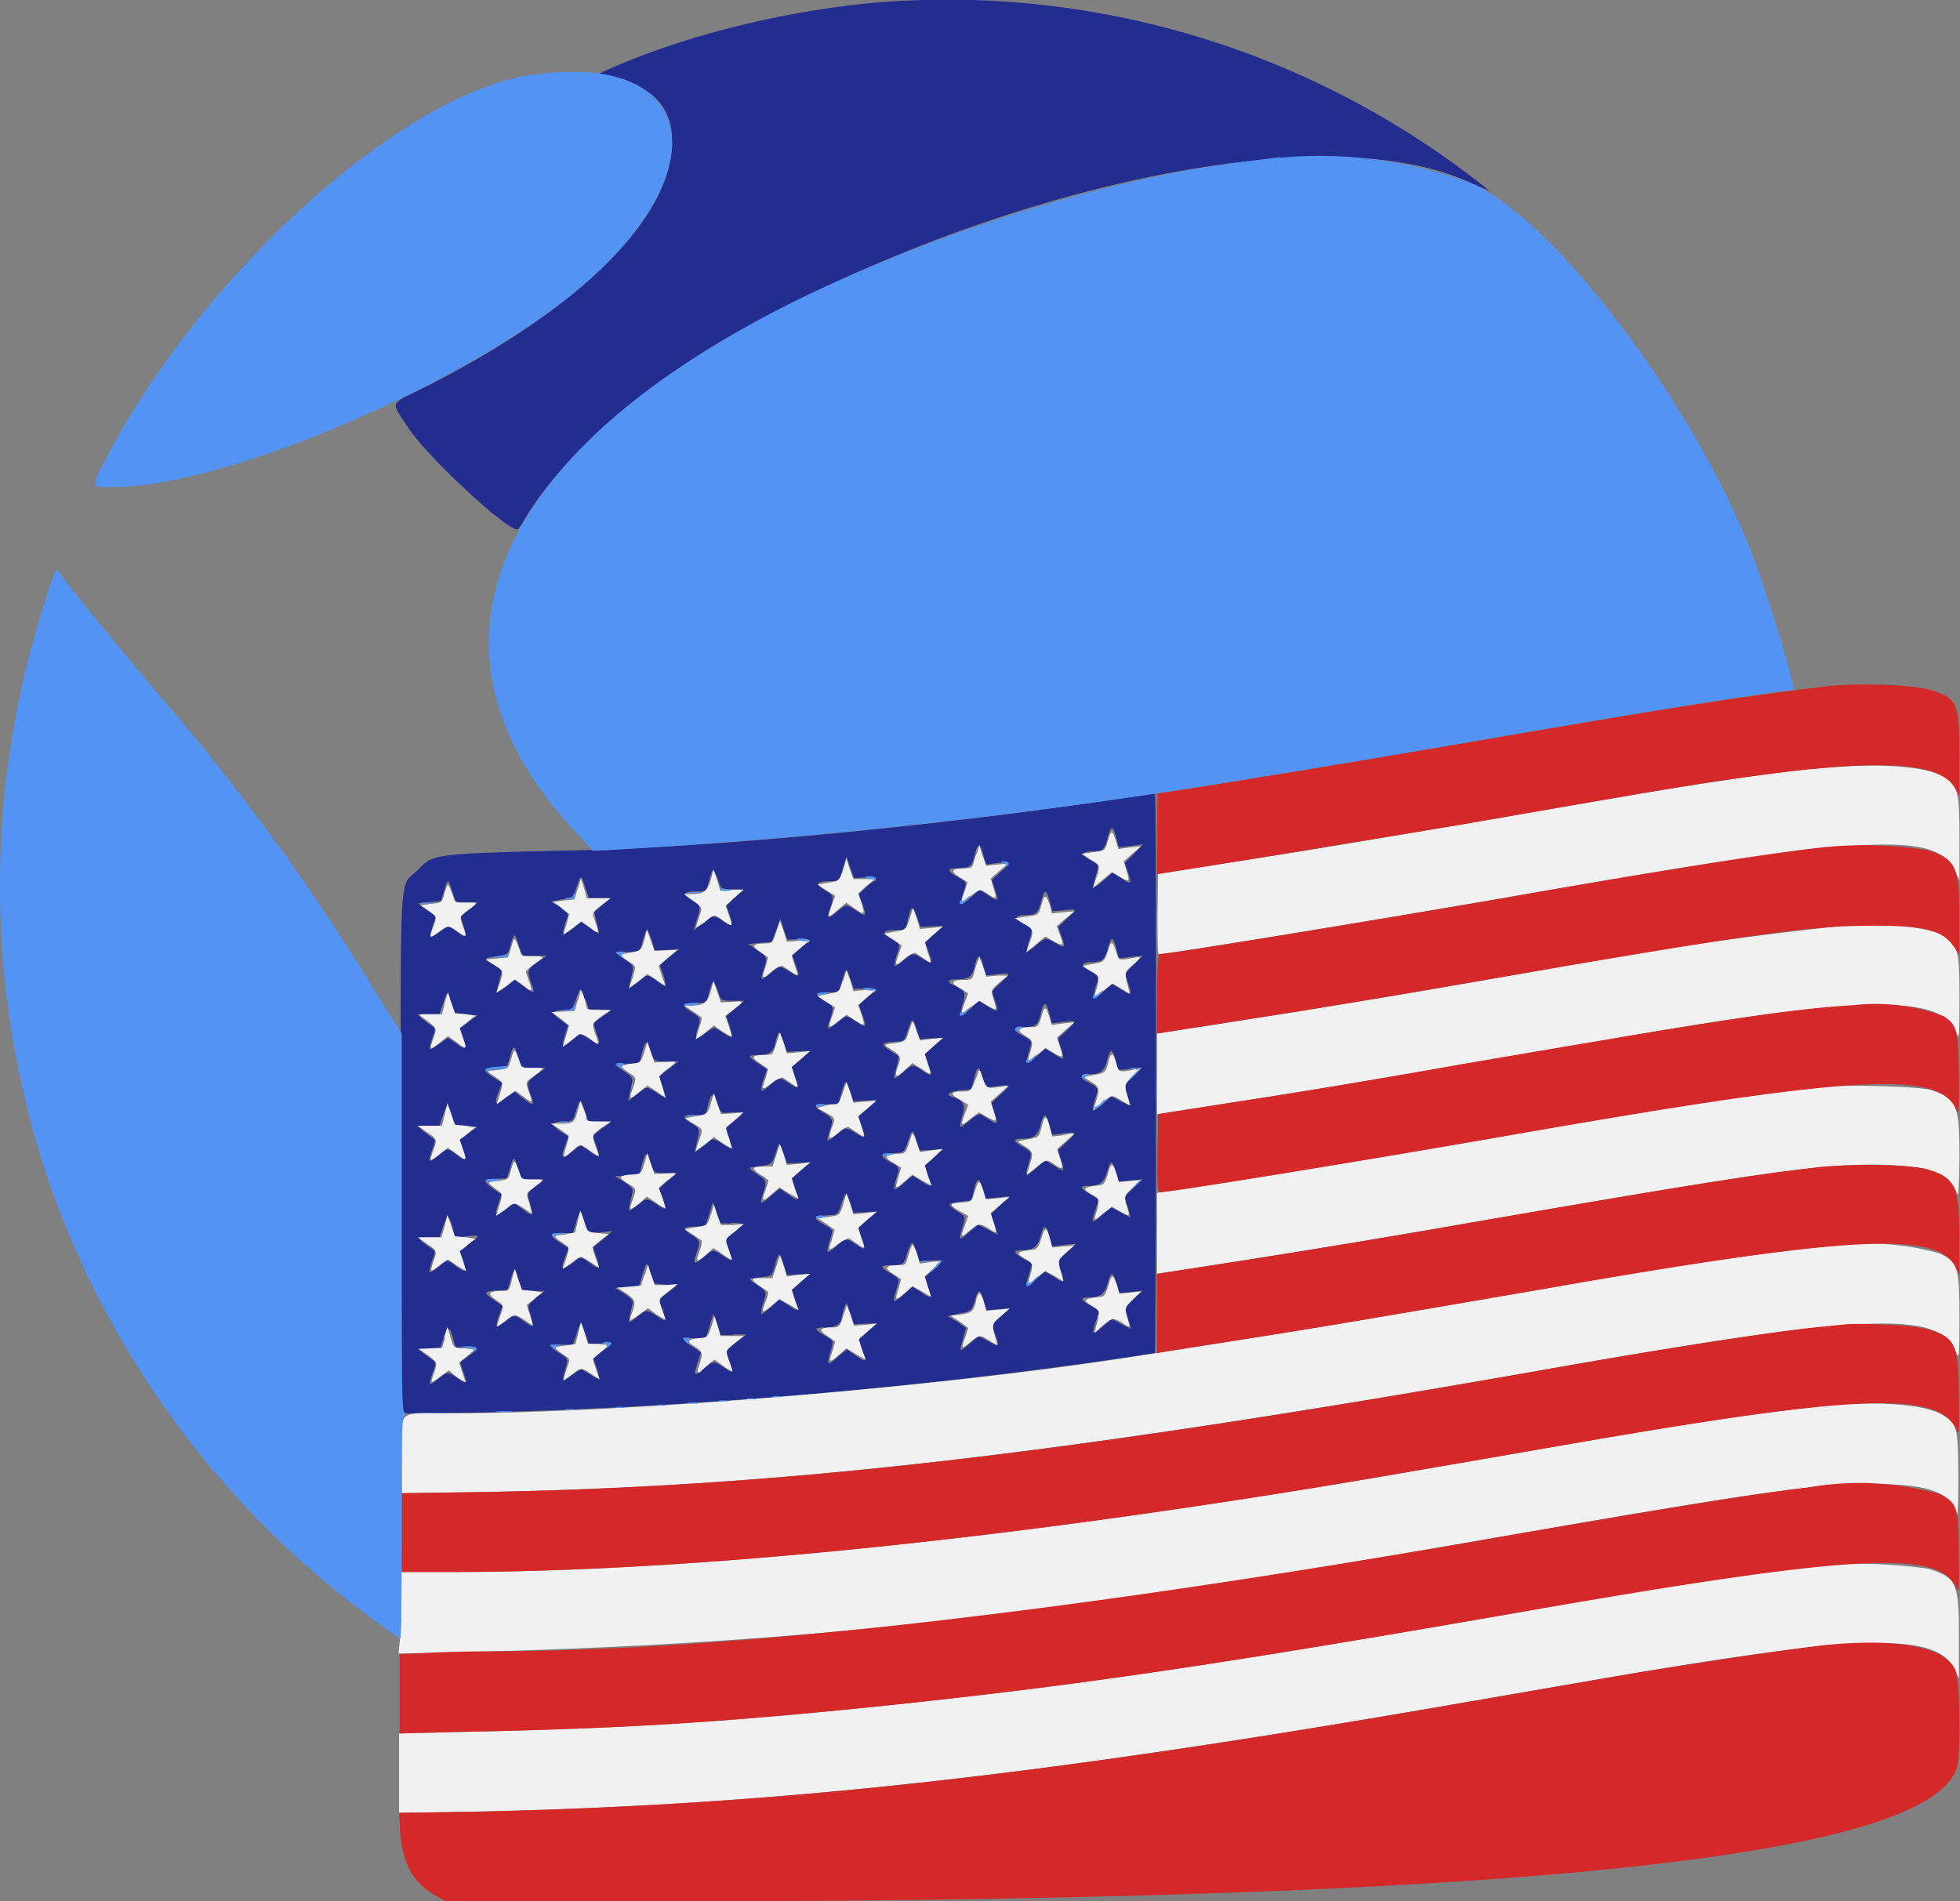 <svg version="1.1" width="365.4" height="354.5" xmlns="http://www.w3.org/2000/svg"><rect width="100%" height="100%" fill="#808080" stroke="none"/><g stroke="none" fill-rule="evenodd"><path d="M165.6 9.6c-17.3 1.2-37.4 6-52.2 12.6l-2 .9 2 .4c8.1 1.8 11.8 5.6 11.8 12.2 0 14.2-17.2 31.3-46.5 46-6.3 3.1-6 2.3-2.6 7.5 4 5.9 19.5 20.1 20.4 18.7.1 0 .8-1 1.5-2.3 26.2-42.3 136.8-81.2 176.5-62l3.1 1.3a161.2 161.2 0 0 0-112-35.3m41.6 148.8c-33.4 5-74 8.8-98.4 9.4-28.8.7-28 .6-31.1 3.8-3.5 3.5-3.2-3.5-3 65.8l.1 35.5 13.3-.2a1014.7 1014.7 0 0 0 127.1-11.1c.1 0 .2-23.5.2-52.2 0-28.7 0-52.2-.2-52.2l-8 1.2m.8 7 .5 1.9 2.3-.3 2.2-.3-1.7 1.8-1.7 1.7.6 1.8c.8 2.2.6 2.3-1.3 1l-1.6-1-1.7 1.5c-2 1.7-2.1 1.6-1.4-.9l.5-2-1.6-1c-1.7-1-1.5-1.6.7-1.6 1.7 0 2-.3 2.6-2.5.6-2.4 1-2.4 1.6 0m-24.8 3.1.5 1.9 2.2-.3c2.5-.3 2.6-.1.5 1.7l-1.6 1.5.6 1.8c.8 2.2.6 2.3-1.3 1l-1.6-1-1.7 1.5c-2 1.7-2.2 1.6-1.4-.7.8-2.3.8-2.2-1-3.2-2-1.1-2-1.6-.3-1.6 2.5 0 3-.3 3.5-2.4.6-2.5 1-2.5 1.6-.2m-22 4.3c1.2 0 2 0 2 .3 0 .2-.1.4-.3.4-.2 0-.9.6-1.6 1.2L160 176l.6 1.6c.8 2.3.8 2.6-.3 2-2.7-1.8-2.5-1.8-4.1-.5-2 1.7-2.3 1.6-1.6-.3.8-2.4.8-2.5-1-3.6s-1.5-1.6 1-1.6h1.7l.7-2.3.7-2.3.7 2 .7 2 2-.1M134 174c.3 1 .6 1.1 2.5 1.1h2.1l-1.7 1.5-1.6 1.5.6 1.7c.7 2.2.5 2.4-1.4 1.1-1.2-.8-1.6-.9-2.1-.5l-2 1.4-1.2 1 .6-2c.8-2.6.8-2.6-1-3.7s-1.5-1.6 1-1.6c1.7 0 1.8 0 2.2-1.7.8-2.9.9-2.9 2 .2m-25 .7.7 2h4.1l-1.6 1.3-1.5 1.4.4 1.8.5 2.1c0 .1-.8-.3-1.7-1l-1.7-1.1-1.5 1.2c-1.9 1.5-2.2 1.3-1.4-1l.6-1.8-1.6-1.2-1.7-1 2-.4c2.1-.3 2.2-.4 2.8-2.3.8-2.4.8-2.4 1.6 0m-24.8.8.7 2H89l-1.6 1.3-1.6 1.4.5 1.7c.7 2.2.4 2.4-1.3 1l-1.5-1-1.7 1.2c-2 1.4-2 1.3-1.2-1.2.3-1 .6-1.7.5-1.8l-1.7-1.2-1.6-1.2 2.2-.2 2.1-.2.6-1.9c.7-2.4.7-2.4 1.5.1m111.4 1.8.5 1.9 2.2-.2c2.5-.3 2.5-.2.5 1.6l-1.6 1.5.6 1.8c.8 2.1.6 2.3-1.1 1.2-1.8-1-2-1-3.7.5-1.8 1.5-2 1.4-1.2-1 .7-2.2.7-2.1-1.5-3.3-1.4-.8-1-1.4.8-1.4 2 0 2.3-.3 2.9-2.5.6-2.4 1-2.4 1.6 0m-22 4.6 2.2-.1-1.7 1.5-1.7 1.6.6 1.7c.9 2.4.8 2.5-1 1.4-2-1.2-1.8-1.2-3.6.2-2 1.6-2 1.5-1.4-.7.8-2.4.8-2.2-1-3.3-1.8-1.1-1.5-1.6 1-1.6 1.6 0 1.8 0 2-1.3.7-3.3 1-3.5 1.8-1.3l.7 2 2.1-.1m-24.9 2.4c1.3-.1 2.1 0 2.1.3 0 .2-.1.4-.3.4-.2 0-.9.6-1.6 1.2l-1.3 1.2.6 1.6c.9 2.4.8 2.5-1 1.4-2-1.2-1.8-1.2-3.6.2-2 1.6-2 1.5-1.4-.4.8-2.4.8-2.6-1.1-3.8l-1.7-1.2 2.2-.2 2.2-.2.8-2.2.8-2.1.6 2 .7 1.9 2-.1m-27.3.2.6 1.9 2.3-.1 2.3-.2-1.9 1.5-1.8 1.5.6 1.7c.8 2.3.5 2.6-1.3 1.2-1-.8-1.6-1-2-.8l-1.8 1.4-1.3 1 .2-1 .5-2.2c.2-1.1.1-1.3-1.5-2.4l-1.7-1.2 2.3-.1c2.2-.1 2.3-.2 2.7-1.6l.6-2c.3-.8.5-.6 1.2 1.4m-24.8.9.7 2h4.5l-1.7 1.2c-1.9 1.4-2 1.6-1.1 4 .7 1.9.5 2-1.6.4l-1.6-1.1-1.5 1.2c-1.9 1.5-2 1.3-1.3-1l.5-2-1.5-1c-1.9-1.2-1.9-1.3.6-1.6 2-.3 2-.3 2.5-2.2.7-2.3.7-2.3 1.5.1m111.4.6.5 1.9 2.3-.3 2.2-.2-1.7 1.6-1.7 1.7.6 1.8c.8 2.3.7 2.4-1.4 1.1l-1.6-1-1.6 1.5c-2 1.7-2.2 1.6-1.4-1 .6-2 .6-2-1.5-3.1-1.3-.7-1.1-1.4.4-1.4 2.3 0 2.7-.4 3.3-2.4.6-2.5 1-2.5 1.6-.2m-24.8 3.2.5 1.9 2.2-.3c2.5-.3 2.5-.2.5 1.7l-1.6 1.5.6 1.8c.8 2.2.6 2.3-1.4 1l-1.6-1-1.6 1.5c-2 1.7-2.1 1.6-1.4-1 .7-2 .2-2.8-1.9-3.5-1-.4-.9-1 .3-1 2.7 0 3.3-.4 3.8-2.4.6-2.5 1-2.5 1.6-.2m-22 4.3c1.2-.1 2 0 2 .3 0 .2-.1.4-.3.4-.2 0-.9.6-1.6 1.2l-1.3 1.2.6 1.6c.8 2.3.8 2.6-.3 2-2.7-1.9-2.5-1.8-4.2-.5-2 1.7-2.2 1.6-1.5-.3.8-2.4.8-2.5-1-3.6-2-1.2-1.7-1.6.8-1.6h1.9l.5-1.9c.8-2.8.9-2.8 1.6-.7l.7 2 2-.1m-27.1 1.2c.3 1 .6 1.1 2.5 1.1h2.1l-1.7 1.4-1.6 1.5.6 1.7c.7 2.2.5 2.5-1 1.5l-1.6-1c-.2-.2-1.1.3-2 1-1.6 1.3-2 1-1.3-1 .6-1.8.5-2-1.2-3-2-1.3-1.7-1.7.8-1.7h2l.4-1.7c.8-2.9.9-2.9 2 .2m-25 .7.7 2h2l2.1.2-1.7 1.2-1.6 1.2.5 1.5c1 2.6.8 2.9-1.1 1.5L108 202l-1.5 1.3c-1.8 1.5-2 1.3-1.3-1l.6-1.8-1.6-1.2c-1.7-1.2-1.5-1.6 1.4-1.7.9 0 1.1-.3 1.7-2 .8-2.4.8-2.4 1.6 0m-24.8.8.7 2h2l2.1.2-1.6 1.2-1.7 1.2.6 1.7c.8 2.2.5 2.5-1.3 1.1l-1.5-1-1.7 1.2c-2 1.4-2 1.3-1.2-1.2.6-1.6.6-1.8-.1-2.2a33 33 0 0 1-1.7-1.3l-1-.9h4.1l.7-2c.8-2.4.8-2.4 1.6 0m111.4 1.8.5 1.9 2.2-.3c2.5-.3 2.5-.2.5 1.7l-1.6 1.5.6 1.8c.8 2.2.6 2.3-1.3 1l-1.6-1-1.7 1.5c-2 1.7-2.1 1.6-1.4-.9.7-2.1.7-2-1.5-3.2-1.5-.8-1.4-1.4.2-1.4 2.5 0 3-.3 3.5-2.4.6-2.5 1-2.5 1.6-.2m-22 4.7 2.2-.1-1.7 1.5-1.7 1.6.6 1.7c.9 2.4.8 2.5-.9 1.4-1.9-1.3-2-1.3-3.7.2-1.9 1.6-2 1.5-1.3-.8.3-1.1.5-2.1.4-2.2l-1.7-1.1c-1.7-1.2-1.5-1.4 1.2-1.6 1.5 0 1.6-.2 2.1-1.7 1-2.9 1-2.9 1.7-.8l.7 2 2.1-.1m-24.8 2.4 2.2-.1-1.7 1.5-1.7 1.6.6 1.7c.9 2.4.8 2.5-.9 1.4-1.9-1.3-2-1.3-3.7.2-1.9 1.6-2 1.5-1.3-.9l.7-2-1-.7c-2.7-1.7-2.8-2-.7-2 2.1 0 3-.6 3.3-2.5.5-2.1.7-2.2 1.4 0l.7 1.9 2.1-.1m-27.2.8c.4 1 .5 1.1 2.6 1.1h2.3l-1.8 1.4-1.9 1.4.7 1.8c.7 2.3.6 2.4-1.3 1.1-1-.7-1.7-.9-2-.7l-1.8 1.4-1.3 1 .2-1 .5-2.2c.2-1.1.1-1.3-1.5-2.4l-1.7-1.2 2.3-.1 2.3-.1.4-1.7c.8-2.9.9-2.9 2 .2m-25 .3.7 2h4.5l-1.7 1.2c-1.9 1.4-2 1.6-1.1 4 .7 2 .5 2-1.6.4l-1.5-1.2-1.6 1.2c-2 1.5-2.2 1.3-1.4-1l.7-1.8-1.6-1c-2.1-1.4-2-1.7.5-1.9l2-.1.6-1.9c.7-2.3.7-2.3 1.5.1m111.4.6.5 1.8 2.3-.2 2.2-.3-1.7 1.7-1.8 1.7.7 1.8.6 2-1.8-.8-1.8-1-1.6 1.4c-2 1.7-2.2 1.6-1.4-1 .6-2 .6-2-1.5-3.1-1.5-.8-1.4-1.4.3-1.4 2.1 0 2.8-.5 3.4-2.6.6-2.3 1-2.3 1.6 0m-24.8 3.2.5 1.9 2.2-.3c2.5-.3 2.5-.2.5 1.7l-1.6 1.5.6 1.8c.7 2 .6 2.3-.9 1.3l-1.6-1c-.2-.2-1.2.3-2.1 1.1-2 1.7-2.1 1.7-1.4-.8.7-2.1.2-3-1.9-3.6-1.3-.4-.7-.9 1.4-1.2l2.2-.2.5-2c.6-2.5 1-2.5 1.6-.2m-22 4.3 2.2-.1-1.7 1.5-1.7 1.6.6 1.7c.9 2.4.8 2.5-1 1.4-2-1.2-1.8-1.2-3.6.2-2 1.6-2 1.5-1.4-.4.8-2.4.8-2.5-1-3.6-2.1-1.3-2-1.6.5-1.6h2.2l.5-1.9c.8-2.8.9-2.8 1.6-.7l.7 2 2.1-.1m-27.2 1.2c.4 1.1.5 1.2 2.4 1 2.4-.1 2.5 0 .4 1.7l-1.5 1.2.6 1.8c.7 2.3.6 2.4-1.3 1.1-1-.7-1.7-.9-2-.7l-1.8 1.4-1.3 1 .2-1 .5-2.2c.2-1.2.1-1.4-1.2-2.2-2-1.2-1.8-1.6.6-1.6 1.7 0 2-.1 2.2-1 .8-3.5 1-3.5 2.2-.5m-25 .7.7 2h2l2.1.2-1.7 1.2-1.6 1.2.5 1.5c1 2.6.8 2.9-1 1.5l-1.7-1.2-1.6 1.2c-2 1.5-2.2 1.3-1.4-1l.7-1.8-1.6-1c-1.8-1.3-1.6-1.8.9-1.8 1.4 0 1.5 0 2.1-2 .8-2.4.8-2.4 1.6 0m-24.7 1c.5 1.8.5 1.8 2.6 1.9l2.1.1-1.6 1.2-1.7 1.2.6 1.7c.7 2.2.5 2.4-1.2 1.1-1.7-1.3-1.7-1.3-3.5.2-1.8 1.4-1.9 1.3-1-1.2.6-1.6.6-1.8-.1-2.2a33 33 0 0 1-1.7-1.3l-1-.9h4.1l.7-2c.8-2.3 1-2.2 1.7.3m111.3 1.5.5 1.9 2.2-.3c2.5-.3 2.5-.2.5 1.7l-1.6 1.5.6 1.8c.8 2.2.6 2.3-1.4 1l-1.6-1-1.6 1.5c-2 1.7-2.2 1.6-1.4-1 .6-2 .7-1.9-1.5-3.2-1.5-1-1.4-1.3.3-1.3 2.1 0 2.8-.5 3.4-2.6.6-2.3 1-2.3 1.6 0m-22 4.7 2.2-.1-1.7 1.5-1.7 1.5.6 1.8c.8 2.2.6 2.4-1.3 1.1l-1.6-1-1.5 1.3c-2 1.8-2.2 1.7-1.6-.5.8-2.4.8-2.3-1-3.3-2.1-1.2-2-1.5.5-1.7 2-.1 2-.1 2.6-1.7 1-2.9 1-2.9 1.7-.8l.7 2 2.1-.1m-24.8 2.4 2.2-.1-1.7 1.5-1.7 1.5.6 1.8c.9 2.5.8 2.6-1.1 1.3l-1.7-1.2-1.6 1.3c-2 1.8-2.3 1.7-1.6-.2.8-2.4.8-2.6-1.1-3.8-1.6-1.1-1.6-1.2-.7-1.3 3.3-.4 3.5-.5 4-2l.7-2.1c.1-.4.5.2.9 1.4l.7 2 2.1-.1m-27.2.8c.3 1 .6 1.1 2.5 1.1h2.1l-1.7 1.4-1.6 1.5.5 1.6c.8 2.2.8 2.5-.3 1.8-2.7-1.8-2.5-1.7-4.3-.3-2 1.5-1.8 1.7-1-1.9.3-1.1.2-1.3-1.4-2.4l-1.8-1.1 2.3-.1 2.3-.1.4-1.7c.8-2.9.9-2.9 2 .2m-25 .3.7 2h4.1l-1.6 1.3c-1.6 1.4-1.6 1.4-1 3 .7 2.5.5 2.7-1.3 1.3l-1.6-1.2-1.6 1.2c-2 1.5-2.2 1.3-1.4-1l.6-1.8-1.5-1c-2-1.5-2-1.7.5-1.9l2-.1.6-1.9c.7-2.4.7-2.3 1.5.1m111.4.6.5 1.8 2.3-.2 2.2-.2-1.7 1.6-1.8 1.6.7 1.9.6 2-1.8-.9-1.8-1-1.7 1.4c-2 1.8-2.2 1.6-1.3-.9l.6-2-1.6-1c-1.9-1-2-1.5-.4-1.5 2.2 0 3-.6 3.6-2.6.6-2.3 1-2.3 1.6 0m-24.8 3.2.5 1.8 2.3-.2 2.2-.3-1.7 1.7-1.8 1.7.7 1.8.6 2-1.8-.9-1.8-1-1.7 1.4c-2 1.8-2 1.7-1.3-.8.6-2 .6-2-.3-2.6-2.7-1.8-2.7-1.9-.3-2.2l2.3-.3.5-2c.6-2.4 1-2.4 1.6 0m-22 4.2 2.2-.1-1.7 1.5-1.7 1.6.6 1.7c.9 2.4.8 2.5-.9 1.4-1.9-1.3-2-1.3-3.7.2-1.9 1.6-2 1.5-1.4-.7.8-2.4.8-2.3-1-3.3-2.1-1.2-2-1.5.5-1.7 2-.1 2.1-.1 2.6-1.7 1-2.9 1-2.9 1.7-.8l.7 2 2.1-.1m-24.9 2c2.5 0 2.6.2.5 1.8l-1.6 1.3.6 1.7c.8 2.2.8 2.5-.3 1.8-2.7-1.8-2.5-1.7-4.1-.4-2 1.7-2.3 1.6-1.6-.4.8-2.3.8-2.5-.8-3.5-1.9-1.2-1.8-1.6.5-1.6h2l.7-2.3.7-2.3.7 2 .7 2h2m-27.3-.1.7 2 2.2-.2 2.3-.3-1.6 1.4c-.9.8-1.7 1.4-1.9 1.4-.1 0 0 .7.3 1.6 1 2.7.8 3-1 1.6l-1.7-1.2-1.6 1.2c-2 1.5-2.2 1.3-1.4-1l.7-1.8-1.6-1c-2.1-1.4-2-1.8.4-1.8h2l.6-2c.8-2.5.8-2.5 1.6 0m-24.6 1 .4 2 2.2-.4c2.7-.3 2.7-.2.4 1.4l-1.7 1.3.6 1.8c.7 2.2.5 2.4-1.2 1.1-1.7-1.3-1.7-1.3-3.5.2-1.8 1.4-1.9 1.3-1-1.3.6-1.7.6-1.7-.3-2.3-2.6-1.8-2.7-2-.4-2h2l.7-2c.8-2.3 1.1-2.3 1.8.2m111.2 1.6.5 1.9 2.3-.3 2.2-.2-1.7 1.6-1.8 1.7.7 1.8c.8 2.3.7 2.4-1.4 1l-1.7-1-1.5 1.5c-2 1.9-2.2 1.7-1.4-.8l.6-2c0-.1-.7-.6-1.6-1-1.9-1.1-2-1.6-.4-1.6 2.2 0 3-.6 3.6-2.6.6-2.3 1-2.3 1.6 0m-22.1 4.5c2.5-.1 2.6 0 .5 1.8l-1.6 1.3.6 1.8c.8 2.2.6 2.4-1.3 1l-1.6-1-1.6 1.4c-2 1.8-2.2 1.8-1.5-.5.8-2.5.8-2.3-1-3.4-2-1.2-2-1.5.1-1.5 2.2 0 2.5-.2 3-2.2.9-2.5 1-2.5 1.7-.5l.6 2 2-.2m-27.3.8.6 1.9 2.1-.1 2.2-.1-1.7 1.5-1.7 1.5.6 1.8c.8 2.2.6 2.4-1.3 1l-1.6-1-1.6 1.4c-2 1.8-2.1 1.8-1.5-.5.8-2.5.8-2.3-1-3.6-1-.6-1.5-1.1-1.3-1.2l2.2-.3c1.8-.2 1.9-.3 2.3-2 .8-2.8 1-2.8 1.7-.3m-24.8 1.7.5 1.8 2.2.2 2.2.2-1.7 1.3-1.7 1.3.6 1.7c.8 2.2.8 2.5-.3 1.8-2.7-1.8-2.5-1.7-4.3-.3-2 1.5-1.8 1.7-1-1.9.3-1.1.2-1.3-1.4-2.4l-1.8-1.1 2.3-.1 2.2-.1.7-2.3c.8-2.5.8-2.5 1.5 0M96.6 248l.7 2h4.1l-1.6 1.3c-1.6 1.4-1.6 1.4-1 3 .6 2.4.5 2.6-.9 1.6-2-1.5-2.1-1.6-3.7-.3-1.9 1.5-2 1.3-1.3-1l.7-1.8-1.6-1.1c-2-1.4-2-1.6.5-1.8l2-.1.6-1.9c.7-2.4.7-2.4 1.5.1m111.4.6.5 1.8 2.3-.2 2.2-.3-1.8 1.6-1.7 1.6.6 2 .7 2-1.8-.9-1.8-1-1.7 1.4c-2 1.8-2.2 1.6-1.3-.9l.6-2-1.6-1c-1.9-1-2-1.5-.4-1.5 2.2 0 3-.6 3.6-2.6.6-2.3 1-2.3 1.6 0m-24.7 3.2.5 1.8 2.2-.2 2.2-.2-1.7 1.5-1.7 1.6.6 1.7c.9 2.5.8 2.5-1.2 1.4l-1.8-1-1.7 1.4c-2 1.7-2 1.7-1.3-.8l.6-2.1-1.7-1.2-1.7-1 2.2-.5c2.1-.4 2.2-.4 2.8-2.3.7-2.4 1-2.4 1.7 0m-22 4.2 2.1-.1-1.7 1.5-1.7 1.5.6 1.8c.9 2.5.8 2.6-1.1 1.3l-1.7-1.2-1.6 1.3c-2 1.8-2.2 1.7-1.6-.5.8-2.5.8-2.4-1-3.4-2-1.2-2-1.5.2-1.5 1.8 0 3-.7 3-1.8l.4-1.7.5-1.1.7 2 .7 2 2.1-.1m-24.6 2h2.4l-1.9 1.5-1.9 1.6.6 1.7c.8 2.2.8 2.5-.3 1.8-2.7-1.8-2.5-1.7-4.2-.4-2.1 1.7-2.1 1.7-1.4-.8l.7-2-1-.7c-2.8-1.8-2.8-2-.4-2h2.3l.7-2.3.7-2.3.7 2 .7 2h2.3M109 258l.7 2 2.1-.2c2.7-.3 2.7-.2.4 1.4l-1.7 1.3.6 1.8c.7 2.1.5 2.4-1 1.4l-1.6-1c-.2-.2-1 .3-2 1-1.8 1.4-1.9 1.3-1.2-1.1.5-1.8.5-2-.5-2.6-2.8-1.8-2.8-2-.3-2h2.2l.7-2c.8-2.5.8-2.5 1.6 0m-24.6 1 .5 1.7 2-.2c2.3-.2 2.4.2.3 1.7l-1.5 1 .5 1.7c.8 2.2.8 2.5-.3 1.8-2.7-1.8-2.5-1.7-4.3-.3-1.8 1.4-1.9 1.3-1-1.2.6-1.7.6-1.8 0-2.3l-1.8-1.3-1-.8h4.1l.7-2c.8-2.3 1.1-2.3 1.8.1" fill="#232d8f" transform="translate(.1 -9.3)"/><path d="M337.8 152.6c-12.4 1.4-23 3-65.3 10.4-13.5 2.3-31.8 5.4-40.6 6.7l-16.1 2.5-.1 7.5c0 4.1 0 7.5.2 7.5 1.8 0 38.4-6 65.1-10.6 67-11.7 80-12.5 83.4-4.8l.8 1.6v-7.7c0-9.4-.3-10.3-3.8-12-3.9-1.7-13.2-2.2-23.6-1m-131.4 13.5c-.5 1.7-.5 1.7-2.7 2l-2.2.3 1.6 1c1.9 1 2 1.3 1.1 3.7l-.6 1.7 1.8-1.5 1.8-1.5 1.5.9c1.7 1 1.9 1 1.2-1.2l-.5-1.7 1.6-1.4 1.6-1.4-2 .2-2.2.3-.5-1.6c-.6-2-.9-2-1.5.2m-24.3 2c-.3.5-.6 1.5-.7 2-.2.8-.5 1-1.7 1-2.4 0-2.7.5-1 1.6l1.6 1-.5 1.5c-.9 2.4-.8 2.5 1 1.1s1.8-1.4 3.3-.4c1.5 1.1 1.7.9 1-1.2l-.5-1.7 1.6-1.4 1.6-1.4-2 .2-2 .2-.7-1.8-.6-1.9-.4 1.1m-25 3.4c-.7 2-.8 2-2.8 2.4l-2 .3 1.6 1.1 1.7 1-.6 1.7c-.9 2.5-.8 2.6 1 1l1.7-1.4 1.4 1c2 1.4 2.1 1.3 1.4-.9l-.6-1.8 1.5-1.4 1.6-1.3h-4l-.7-1.9-.6-1.9-.6 2m-24.7 2c-.6 2-1.3 2.6-3.5 2.6h-1.5l1 .7c2.5 1.8 2.5 1.7 1.8 3.7l-.6 1.9 1.6-1c1.8-1.6 1.9-1.6 3.6-.3 1.7 1.2 1.8 1.1 1-1l-.6-1.8 1.6-1.5 1.7-1.5h-2.1l-2.2.2-.6-2-.7-2-.5 2m-24.8 1.6-.6 2-2.2.2-1.8.3c.2 0 1 .6 1.7 1.2l1.3 1.1-.5 1.9-.6 1.9 1.7-1.2 1.7-1.3 1.4 1c1.8 1.4 2 1.4 1.3-.6-.8-2.1-.8-2 1-3.4l1.7-1.3h-4.4l-.5-1.9-.6-1.8-.6 2m-24.8.6c-.5 1.9-.5 1.9-2.5 2.1l-2 .3 1.5 1c1.6 1.2 1.6 1 .8 3.2-.7 2-.6 2 1.2.7 1.6-1.2 1.7-1.2 3.4 0s1.8 1.1 1-1c-.6-1.7-.6-1.8.3-2.5 2.7-2 2.7-1.9.4-1.9-2 0-2.2 0-2.5-1.1-1-2.7-1-2.8-1.6-.8m111.2 2.5c-.5 1.7-.5 1.7-2.7 2l-2.2.3 1.6 1c1.9 1 2 1.3 1.1 3.7l-.6 1.7 1.8-1.5 1.8-1.5 1.5.9c1.8 1 2 .8 1.2-1.2l-.6-1.6 1.6-1.4 1.7-1.4-2 .2-2.2.2-.4-1.6c-.7-2-1-2-1.6.2m-24.5 2.4c-.7 2-.8 2.1-2.8 2.4l-2 .4 1.6 1 1.7 1.2-.6 1.7c-.8 2.1-.5 2.3 1.2.7.8-.7 1.7-1.1 2-1l1.5 1c1.5 1.1 1.5 1 .8-1l-.6-2 1.7-1.5 1.6-1.4-2 .2-2.2.2-.6-2-.7-1.9-.6 2m-24.9 2.5c-.6 1.8-.8 2.1-1.7 2.1-2.7 0-3 .4-1.4 1.5l1.6 1.1-.5 1.8c-.8 2.2-.5 2.4 1.2.8.8-.7 1.7-1.1 2-1l1.5 1c1.5 1.1 1.5 1 .8-1l-.6-2 1.7-1.4 1.6-1.4-2.1.1-2.1.2-.6-2-.7-1.9-.7 2.1m197.2-1a679 679 0 0 0-53.4 7.9 2895.4 2895.4 0 0 1-71.5 11.8l-1.3.2v15.1l16.3-2.6a2968.8 2968.8 0 0 0 71.9-12.1c43.6-7.5 58.3-7.6 60.8-.6.5 1.5.6 1 .6-6.4 0-8.8-.2-9.5-2.8-11.5-2.5-1.8-12-2.7-20.6-1.9M120 184.6c-.6 2-.6 2-3 2.4l-1.6.3 1 .8 1.5 1c.5.4.5.6 0 2.3l-.7 2.1 1.7-1.2 1.7-1.4 1.7 1.1 1.7 1.2-.7-1.9-.6-1.9 1.7-1.5 1.8-1.5-2.2.1-2.1.1-.7-2-.7-2-.5 2m-24.8 1.3-.6 1.9-2.1.2-2.1.2 1.6 1c1.8 1.1 1.8 1.2 1 3.6l-.6 1.6 1.8-1.2 1.7-1.3 1.4 1c1.8 1.5 2 1.4 1.2-.7l-.6-1.8 1.1-1 1.8-1.3c.5-.4.2-.5-1.5-.5-2 0-2.2 0-2.5-1.1-1-2.7-1-2.7-1.6-.6m111.2.8c-.6 1.8-.7 2-2.7 2.3l-2 .4 1.6 1c1.7 1 1.7 1 .8 4-.2 1-.2 1 1.5-.4l1.7-1.3 1.6.9 1.6 1-.2-1c-.8-2.9-.8-3 .7-4.3 1.6-1.4 1.7-1.7.7-1.5-3.2.6-3.2.7-3.7-1-.7-2.2-1-2.2-1.6 0m-24.4 2.1-.6 2.1c-.2.8-.5 1-1.7 1-2.4 0-2.7.5-1 1.5l1.7 1-.6 1.6c-.9 2.4-.8 2.5 1 1l1.7-1.2 1.5.9c1.8 1 1.8 1 1.1-1.3-.5-1.6-.4-1.6 1.1-3l1.6-1.3h-2l-2 .2-.6-1.8-.7-1.8-.5 1.1m-25 3.3c-.6 2-.7 2.1-2.7 2.4l-2 .4 1.6 1.1 1.7 1-.6 1.8c-.8 2.1-.6 2.3 1.2.8l1.5-1.2 1.5 1c2 1.2 2 1.2 1.3-1l-.6-1.8 1.7-1.5 1.6-1.4-2.1.1-2.1.2-.6-2-.7-1.9-.6 2m-24.7 2c-.6 2-1.4 2.6-3.7 2.6h-1.3l1.6 1 1.7 1.2c.1.1-.1 1-.5 2l-.6 2.1 1.7-1.2 1.7-1.4 1.7 1.2 1.7 1-.6-2-.7-2 1.1-.8c2.6-2 2.6-2 .2-1.8l-2.1.1-.7-2-.7-2-.5 2m-24.8 1.6-.6 2-2.1.1-2.2.1 1.7 1.2 1.6 1.3-.6 2-.6 2 1.3-1 1.7-1.3c.4-.2 1 0 2 .7 1.8 1.4 1.9 1.4 1.2-.5-.8-2.3-.8-2.2 1-3.6l1.8-1.2h-2.3c-2 0-2.3-.1-2.3-.7 0-.4-.3-1.2-.5-1.9l-.5-1.1-.6 2m-24.8.5-.5 2h-2.2c-2.3 0-2.3 0-1.3.7 2.6 1.9 2.6 1.8 1.9 3.8-.8 2.2-.7 2.3 1.3.7l1.4-1.1 1.6 1.1c1.9 1.5 2 1.4 1.2-.8l-.6-1.8 1.3-1c.7-.7 1.5-1.2 1.7-1.3l-1.8-.3-2.1-.2-.7-2-.6-1.9-.6 2M194 199c-.5 1.6-.6 1.8-1.8 1.8-2.5 0-2.9.6-1.2 1.6 1.6 1 1.6 1 .7 4-.2 1-.2 1 1.4-.3l1.7-1.4 1.5.9c1.7 1 1.9 1 1.2-1.2l-.5-1.7 1.6-1.4 1.6-1.4-2 .2-2.2.3-.5-1.6c-.6-2-.9-2-1.5.2m-24.1 1-.7 2c-.4 1.4-.6 1.5-2.5 1.8-1.8.2-2 .3-1.4.7 2.6 1.6 2.7 1.8 2 3.6-.7 2.1-.4 2.3 1.3.7l1.4-1.3 1.6 1c2 1.4 2 1.4 1.3-.8l-.6-1.9 1.7-1.5 1.7-1.5-2.2.2-2.1.3-.7-2c-.3-1.1-.7-1.7-.8-1.3m-25.3 3.9c-.6 2-.7 2.1-2 2.1-2.5 0-2.8.4-1.1 1.5l1.6 1.1-.5 1.8c-.8 2.2-.7 2.3 1.2.8.8-.6 1.7-1 2-1l1.5 1c1.5 1.1 1.5 1 .8-1l-.6-2 1.7-1.4 1.7-1.5-2.2.2-2.1.2-.6-2-.7-1.9-.7 2.1m-24.6 1.6c-.6 1.8-.7 2-2.3 2.1-2.3.3-2.4.5-.7 1.6 1.6 1.1 1.6 1 .8 3.2-.7 1.9-.5 2 1.4.4l1.4-1.1 1.7 1.1 1.7 1.2-.6-2-.6-2 1-1c2.6-2 2.6-1.8.2-1.7l-2.1.1-.7-2-.6-1.9-.6 2m-24.8 1.2c-.6 1.9-.6 1.9-2.6 2.1l-2 .2 1.5 1c1.7 1.2 1.7 1 1 3.3l-.6 1.9 1.7-1.3 1.8-1.2 1.4 1c1.8 1.4 1.9 1.4 1.1-.8-.6-1.8-.6-1.8.3-2.5 2.8-2.1 2.8-2 .5-2-2 0-2.2 0-2.5-1.1-1-2.7-1-2.7-1.6-.6m111.3.7c-.5 2-.6 2-3.1 2.4-1.4.3-1.5.3-.9.7 2.5 1.5 2.5 1.6 1.8 3.9l-.6 2 1.6-1.4c2-1.7 1.8-1.6 3.7-.5l1.5.9-.2-1c-.9-2.9-.8-3 .9-4.5 1.3-1.3 1.5-1.5.7-1.3-3.4.7-3.4.7-3.9-1-.6-2.2-1-2.2-1.5-.2m-24.3 2c-1.3 3.5-1.3 3.4-3 3.4-2.1 0-2.3.5-.4 1.5l1.6 1-.6 1.6c-.9 2.4-.8 2.5 1 1l1.6-1.2 1.6.9c1.8 1 1.8 1 1.1-1.3l-.5-1.6 1.7-1.5 1.7-1.5-2 .3c-2.3.3-2.2.3-3.3-2.8-.2-.5-.3-.4-.5.2m-25.2 3.7c-.6 1.8-.8 2.1-1.7 2.1-.6 0-1.5.2-2.1.4l-1 .3 1.2.6c2.3 1.3 2.3 1.2 1.6 3-.8 2.3-.6 2.5 1.2 1 .8-.8 1.7-1.2 2-1l1.5 1c1.5 1 1.5 1 .8-1.2l-.6-1.9 1.7-1.4 1.7-1.5-2.2.2-2.1.2-.6-2-.7-1.9-.7 2.1m183.4-1.2c-19.8 2.3-23.6 2.9-59.4 9.1a3158 3158 0 0 1-56.7 9.4l-8.7 1.3v15.1l1.3-.2 16.7-2.6c8.5-1.3 24.8-4 36.2-6 60.1-10.4 70.7-11.9 81.9-11.5 8.2.3 11.9 1.8 13 5.2.3 1 .4-.4.5-6.4 0-10-.4-11.2-5.4-12.8-2-.6-15.7-1-19.4-.6m-208 3.2c-.6 1.9-.7 2-2.7 2.3l-2.1.4 1.6 1c1.8 1.1 1.8 1 1 3.2a19 19 0 0 0-.6 1.9l1.7-1.2 1.7-1.4 1.7 1.2 1.7 1-.6-2c-.4-1-.6-2-.5-2l1.7-1.5 1.5-1.3-2.1.2-2.1.1-.7-2-.6-1.9-.6 2m-24.8 1.3c-.6 2.2-.9 2.4-3.2 2.4h-1.8l1.6 1 1.7 1.2c.1 0-.1 1-.5 2.2-.6 2.3-.6 2.3 1.7.2 1-.8.9-.9 3.6 1l.9.5-.6-1.7c-.8-2.3-.8-2.2 1-3.6l1.8-1.2h-2.3c-2 0-2.3-.1-2.3-.7 0-.4-.3-1.2-.6-1.9l-.5-1.2-.5 1.8m-24.8.7-.5 2.1h-4.5l1.7 1.2c2 1.4 1.9 1.3 1.1 3.6-.7 2-.6 2 1.4.4l1.4-1.1 1.6 1.1c1.9 1.5 2 1.4 1.2-.8l-.6-1.8 1.3-1c.7-.7 1.5-1.2 1.7-1.3l-1.8-.3-2.1-.2-.7-2-.7-2-.5 2.1m111.3 2.3c-.5 2-.6 2-3.1 2.4-1.4.3-1.5.3-.9.7 2.5 1.5 2.5 1.6 1.8 3.9l-.6 2 1.7-1.4c2-1.6 2-1.6 3.5-.6 1.5 1.1 1.7.9 1-1.2l-.5-1.7 1.8-1.6c1-.8 1.5-1.4 1.2-1.3l-2.2.4-1.7.2-.5-1.8c-.6-2.3-1-2.3-1.5 0m-24.2 1.4-.7 2.1c-.4 1.2-.7 1.5-1.5 1.5-2.9.1-3.2.6-1.4 1.6l1.6 1-.5 1.7c-.7 2.3-.6 2.4 1.1.9l1.5-1.3 1.8 1.1 1.8 1-.7-1.8-.6-2 1.7-1.5 1.6-1.6-2.1.3-2.1.3-.7-2c-.3-1.1-.7-1.7-.8-1.3m-25.3 3.9-.7 2.1h-1.7c-2.2 0-2.3.4-.4 1.6a8 8 0 0 1 1.4 1l-.6 1.8c-.8 2.2-.6 2.3 1.1.8l1.5-1.3 1.8 1.1 1.8 1-.7-1.8-.6-2 1.7-1.5 1.8-1.5-2.2.3-2.2.2-.6-2-.7-1.9-.7 2.1m-24.6 1.6c-.6 1.9-.6 1.9-2.5 2-2.3.2-2.4.5-.5 1.7 1.6 1 1.6 1 .8 3.1-.7 2-.5 2 1.4.5l1.3-1.2 1.8 1.2a8 8 0 0 0 1.7 1l-.6-2-.7-1.8 1.1-1c2.6-2 2.6-1.8.2-1.7l-2.1.1-.7-2-.6-1.9-.6 2m-24.8 1c-.5 1.9-.5 1.9-2.5 2.2-2.2.2-2.2.1.2 1.9.7.5.7.6.1 2.6l-.6 2 1.7-1.2c1.7-1.4 1.5-1.5 4.2.3l.8.6-.5-2c-.6-1.8-.6-2 .3-2.6 2.7-2 2.7-1.9.4-1.9-2 0-2.2 0-2.5-1.1-1-2.7-1-2.8-1.6-.8m111.2 1c-.6 1.8-.7 2-2.3 2.1-2.3.3-2.4.6-.7 1.6 1.6.9 1.6 1 .7 4-.2.9-.2.9 1.4-.4l1.7-1.3 1.6.9c1.8 1 1.8 1 1.1-1.3-.4-1.5-.4-1.6 1-3l1.6-1.6-2 .2-2 .2-.5-1.7c-.7-2-1-2-1.6.3m-24.8 3.2c-.6 1.9-.6 1.9-2.5 2-2.3.2-2.4.4-.3 1.6l1.6.9-.6 1.7c-.9 2.4-.8 2.5.8 1.1 1.7-1.4 1.9-1.5 3.7-.4 1.5 1 1.5 1 .8-1.3l-.5-1.6 1.7-1.5 1.8-1.5-2.2.2-2.2.2-.5-1.7c-.7-2-.9-2-1.6.3m-24.5 2.4c-.7 2-.7 2-2.8 2.3l-2 .2 1.5 1 1.7 1.2-.5 1.8c-.8 2.2-.7 2.3 1.2.8.8-.6 1.7-1 2-1l1.5 1c1.5 1.1 1.5 1 .8-1l-.6-2 1.7-1.5 1.8-1.5-2.2.3-2.2.2-.6-2-.7-1.9-.6 2m-24.7 2c-.6 2-.7 2-2.8 2.3l-2 .4 1.5 1 1.6 1.1c.1.1 0 1-.4 2-.8 2.1-.6 2.2 1.3.6l1.3-1.2 1.8 1.2a7 7 0 0 0 1.7 1l-.6-1.8c-.8-2.2-.8-2 1.1-3.5l1.7-1.4-2.2.2h-2.1l-.7-1.9-.6-1.9-.6 2m-24.8 1.2-.5 2-2 .4-2 .2.9.8 1.5 1c.5.4.5.6 0 2.3l-.7 2.1 1.6-1.1c1.8-1.4 1.6-1.5 4.3.3l.9.6-.7-2-.6-1.8 1.5-1.3 1.6-1.2-2-.2c-2-.2-2-.2-2.6-2.2l-.7-2-.5 2m-24.8.9-.6 2.1h-4.4l1.7 1.2c2 1.4 1.9 1.3 1.1 3.6-.6 1.8-.4 1.8 1.8 0l1-.7 1.7 1.2 1.7 1-.6-2-.6-1.7 1.3-1c.7-.7 1.5-1.2 1.7-1.3l-1.8-.3-2.1-.2-.7-2-.7-2-.5 2.1m111.2 2.4c-.6 1.8-.7 2-2.3 2.1-2.3.3-2.4.6-.7 1.6 1.6.9 1.6 1 .7 4-.2.9-.2.9 1.4-.4l1.7-1.3 1.7.9 1.6 1-.2-1c-.9-3-.8-3 .8-4.4l1.5-1.3-2 .2-2.1.2-.5-1.8c-.6-2.2-.9-2.1-1.6.2m-24 1.1c-.2.2-.5 1.2-.8 2.1-.4 1.5-.5 1.7-1.7 1.7-2.5 0-2.9.5-1.1 1.6l1.5 1-.5 1.8c-.7 2.2-.6 2.3 1.2.8l1.4-1.3 1.8 1 1.7 1-.6-1.8-.6-2 1.5-1.4 1.6-1.5-2 .2-2 .3-.6-2c-.4-1-.7-1.7-.9-1.5m172.7 0a678 678 0 0 0-53.6 8c-36.4 6.3-50.3 8.6-78.8 13-36.1 5.6-93.8 10.4-126 10.4-10.5 0-9.4-1-9.4 7.7v7.2l14.5-.2c56.8-1 108-7 196.7-22.5 61.6-10.9 75.8-11.5 78.6-3.5.5 1.3.6.7.6-6.4 0-9.6-.3-10.5-3.7-12.1a48.2 48.2 0 0 0-18.9-1.5m-198 4-.7 2.1h-2c-2.3 0-2.2.2.4 2 1 .6 1 .6.3 2.4-.8 2.2-.7 2.2 1.1.8l1.5-1.3 1.8 1 1.8 1.1-.7-1.9-.6-1.9 1.7-1.5 1.7-1.5-2.2.2-2.1.3-.6-2-.7-1.9-.7 2.1m-24.6 1.6-.6 1.9-2.2.2-2.2.2 1.7 1.1c1.8 1.3 1.8 1.5.8 4.2-.3 1-.2 1 2-.6l1.2-.9 1.6 1.2 1.7 1-.6-1.8c-.8-2.2-.8-2 1.1-3.5l1.7-1.4-2.2.2H122l-.7-1.9-.6-1.9-.6 2m-24.8.9c-.4 1.9-.6 2-1.7 2-2.6 0-3 .5-1.3 1.6 1.6 1.2 1.6 1 .8 3.2l-.6 1.9 1.6-1.1c1.8-1.4 1.6-1.5 4.3.3l.9.6-.6-2-.6-1.9 1.3-1c.7-.7 1.5-1.2 1.7-1.3l-1.8-.3-2.1-.2-.7-2-.6-1.9-.6 2m111.2 1.2c-.6 1.8-.7 2-2.3 2.1-2.3.3-2.4.6-.7 1.6 1.2.7 1.4 1 1.2 1.8 0 .6-.3 1.5-.5 2.1l-.2 1.1 1.4-1.3c1.8-1.5 2-1.6 3.8-.5 1.5 1 1.5 1 .8-1.3-.4-1.5-.4-1.6 1-3l1.6-1.6-2 .2-2 .2-.5-1.7c-.7-2-1-2-1.6.3m-24.6 2.6c-.4 2-.8 2.4-2.9 2.7l-1.9.2 1.7 1.1 1.6 1.2-.5 1.6c-.9 2.4-.8 2.5.8 1.1 1.7-1.4 1.9-1.5 3.7-.3l1.4.8-.2-1c-.9-2.8-.8-3 .9-4.4l1.6-1.4-2.2.2-2.1.2-.5-1.7c-.6-2-1-2-1.4-.3m-24.8 3c-.6 1.8-.8 2.1-1.7 2.1-2.7 0-3 .4-1.4 1.5l1.6 1.1-.5 1.8c-.8 2.2-.6 2.3 1.1.8l1.5-1.3 1.8 1.1 1.8 1-.7-1.8-.6-2 1.7-1.5 1.6-1.4-2 .2-2.2.2-.6-2-.7-1.9-.7 2.1m-24.6 2c-.6 1.8-.7 2-2.3 2.1-2.3.3-2.4.6-.7 1.6 1.5 1 1.5 1.3.6 3.9-.4.9.1 1.3.6.5l1.4-1.2 1-.8 1.7 1.2a6 6 0 0 0 1.7 1l-.6-1.8c-.8-2.2-.8-2 1-3.5l1.7-1.3h-4.4l-.5-1.9-.6-1.8-.6 2m-24.8 1.2-.5 2-2 .3c-2.3.3-2.3.2.2 2 .8.5.8.6.1 2.4l-.6 2.1 1.6-1.1c1.8-1.4 1.6-1.5 4.3.3l.9.6-.7-2-.6-1.8 1.5-1.3 1.6-1.3-2-.2-2-.1-.6-2-.7-2-.5 2m-24.8.9-.6 1.9-2.1.1-2.2.1 1.7 1.2c1.8 1.4 1.8 1.3 1 3.6-.6 1.8-.6 1.8 1.6.1l1.3-.9L85 266a6 6 0 0 0 1.7 1l-.6-1.8-.6-1.8 1.5-1.3 1.5-1.2-2-.2c-2-.1-2-.1-2.6-2l-.6-2-.6 2m260 12.5c-10.8.9-24.7 2.9-54 8a9976 9976 0 0 1-33.6 5.8c-66.9 11.3-126.5 17.4-171.1 17.4h-9.3v5.5c0 3-.1 6.5-.3 7.6l-.2 2.1 9.5-.2c63.4-1.5 107.2-6.2 189.2-20.4 55-9.6 64.9-11 76.3-11 10 0 14.3 1.5 15.5 5.4.2.8.3-1.6.3-7-.1-9.4-.2-9.7-3.3-11.5-3-1.6-10.6-2.3-19-1.7m-1.4 29.8a762 762 0 0 0-56.4 8.6c-59 10.3-84.5 14-120.8 17.8-29.3 3-47.8 4.2-77.9 4.8l-11.9.3v14.8l13.5-.2c56.2-1.2 104.8-6.5 182.3-19.9l32.4-5.6c44.7-7.6 58.7-7.9 61.8-1l.8 1.6v-7.7c0-10.1-.4-11-5.6-12.7a94 94 0 0 0-18.2-.8" fill="#f2f1f1" transform="translate(.1 -9.3)"/><path d="m340.8 137.2-6.4.8-7.2 1c-7.5 1-20.2 3-44.7 7.2-30.3 5.2-65.3 11-66.8 11l-.1 7.5v7.6l16.3-2.6 40.7-6.7c36.3-6.3 39.5-6.9 50-8.4 27.3-4 39-3.4 41.8 1.7l.8 1.5v-7.5c0-9.9-.4-10.8-5.2-12.3-3-1-12.3-1.4-19.2-.8m-.2 30c-9 .9-27.7 3.8-59.6 9.4-26.6 4.6-63.3 10.6-65 10.6-.2 0-.4 3.3-.4 7.4v7.4l1.3-.2 17.9-2.8c9.1-1.4 25.4-4.1 36.2-6 56.2-9.7 65.8-11.1 78.2-11.1 9.7 0 12.9.8 15.1 4.1l.9 1.3v-7c0-9.4-.7-10.9-6-12.5a76.7 76.7 0 0 0-18.6-.6m5 29.5c-11.9.7-24 2.6-73.1 11-13.5 2.4-31.8 5.5-40.6 6.8l-16.1 2.5-.1 7.3c-.1 6 0 7.3.4 7.3 2 0 37-5.7 65.1-10.6 64.7-11.3 80.2-12.2 83.4-4.8.5 1 .6.4.5-6.4-.1-8.5-.4-9.4-2.8-11a36 36 0 0 0-16.7-2.1m-7.4 30.3c-11.4 1.3-24.6 3.4-68.4 11a2617.2 2617.2 0 0 1-52.9 8.6l-1.3.2v14.8l.9-.2 15.3-2.4c14.9-2.3 24.5-4 57.2-9.6 55.8-9.7 71.9-10.5 75.4-4l.8 1.6v-6.8c0-9.5-.8-11.3-5.7-12.8-2.8-1-14.7-1.2-21.3-.4m6 29.2-6 .6c-8.5.9-28 3.9-52.2 8.2-88.7 15.6-140 21.5-196.7 22.5l-14.5.2v14.7h9.3c44.6 0 104.2-6.1 171.1-17.4a9976 9976 0 0 0 33.6-5.8c57.2-10 72-10.6 75.7-3.6.7 1.4.7 1.3.6-6.2-.1-9.8-.7-10.9-6.4-12.4-2-.6-11.4-1-14.5-.8m-7 30.4c-10.7 1.3-24.6 3.5-64.2 10.4-77.8 13.4-138.6 20.2-182.8 20.2-3 0-7.9.1-10.7.3l-5.1.2v14.8l11.9-.3c30.1-.6 48.6-1.8 77.9-4.8 36.3-3.8 61.7-7.5 120.8-17.8 60.5-10.5 76.4-11.4 79.6-4.3.5 1.2.6.6.5-6.3-.1-8.8-.3-9.4-3.5-11.1a55 55 0 0 0-24.4-1.3m3.2 29.4c-6 .6-25.2 3.5-37.8 5.6l-32.4 5.6c-77.5 13.4-126 18.7-182.4 19.9l-13.5.2.2 3.5c.4 5.8 2.4 9.6 6.4 11.8l2.1 1.2h47.6c154.2-.3 229.6-8.4 234.2-25.2.7-2.9.5-16.1-.4-18-1.9-4.2-10.6-5.9-24-4.6" fill="#d52828" transform="translate(.1 -9.3)"/><path d="M99.1 23.2c-24.3 3.6-61.4 37-79.4 71.5-3 5.8-3.1 5.5 2 5.4 20.3-.3 63.1-18.4 84.7-35.8 28-22.6 24-45.7-7.3-41m139.5 15.3-6.4.8c-25.2 3-58 13.2-83.6 25.8-57.5 28.4-73 65.4-41.6 99l3.4 3.7 2.9-.1a1112 1112 0 0 0 121.3-13.6c7.7-1.2 27-4.4 43-7.2 33-5.7 54-9 56.6-9 .7 0-4.7-17.7-7.8-25.8-10.9-27.7-36-61-51.6-68.5a81 81 0 0 0-36.2-5m-230.7 84a171.4 171.4 0 0 0 1.3 107.5 170.5 170.5 0 0 0 65.3 84.6c.2 0 .3-9.3.3-20.8 0-19.4 0-20.8.7-21 .7-.1.7-.1 0-.2-.7 0-.7-2-.7-35.3V202l-4.5-7.1a409.3 409.3 0 0 0-40.9-56.2c-9-10.7-17.4-21-18.3-22.5-.8-1.2-.9-1-3.2 6.4m179 47.6c.4 0 .6.4.4.6-.1.2 0 .3.2.1.8-.4.6-1-.4-1-.7 0-.7.1-.2.3m28.5 9.5c0 4.2 0 5.8.1 3.7a132.8 132.8 0 0 0-.1-3.7m-54.2-6.8 1 .3c.6.1 1 0 1-.2 0-.1-.5-.3-1-.3-.6 0-1 0-1 .2m-26.9 2.3c.2.2.8.3 1.4.2.8-.1.7-.2-.4-.3-.8-.2-1.2-.1-1 .1m-5.6.6h1.6c.4-.1 0-.2-.9-.2s-1.2 0-.7.2m-21.9.4c0 .3-.4.5-.9.5-.7 0-.8.1-.2.3.8.2 1.8-.5 1.4-1-.2-.1-.3 0-.3.2m73.2.7c-.3.3-.7.5-.8.4-.2-.1-.4 0-.4.2 0 .6.6.5 1.4-.4.4-.4.6-.8.5-.8l-.7.6m-101.3.9h1.6c.4-.1 0-.2-.9-.2s-1.2 0-.7.2m69.7 6.7 1.2.3c.6 0 1 0 1-.2-.2-.3-2.2-.5-2.2-.1m-33.6 2.4.7.7c.4.3.5.3.4 0-.2-.2 0-.5.4-.6.4-.1.3-.2-.4-.3-.6 0-1.1 0-1.1.2m-21.8.6-1.6.3h1.5c.8 0 1.6 0 1.7-.3l.1-.3-1.7.3m67.8 6.2 1.2.3c.6 0 1 0 1-.2-.2-.3-2.2-.5-2.2-.1m44 .8c-.3.3-.7.5-.8.4-.2-.1-.4 0-.4.2 0 .6.6.5 1.4-.4.4-.4.6-.8.5-.8l-.7.6m-52.6.1c0 .2.4.3 1 .2l1.2-.3c0-.3-2-.2-2.2.1m-24.7 2c-.1.2.5.2 1.3.2l1.6-.3c0-.3-2.8-.2-3 .1m-20.6.4c0 .3-.6.5-1.3.6-1.3 0-1.3 0-.2.2 1.2.2 2.3-.4 1.8-1-.2-.1-.3 0-.3.2m73.2.7c-.3.3-.6.5-.8.4-.2-.1-.4 0-.4.2 0 .6.6.5 1.4-.4.4-.4.6-.8.5-.8l-.7.6m9.2 3.4c0 .2.2.5.5.6.2.2.3.1.2-.1-.2-.2 0-.5.4-.6.5-.2.5-.2-.2-.3-.5 0-.9.2-.9.4m26.2 8.4c0 4.3 0 6 .1 3.9a140.9 140.9 0 0 0-.1-3.9m-23-3c-.3.3-.6.5-.8.4-.2-.1-.4 0-.4.2 0 .6.6.5 1.4-.4.4-.4.6-.8.5-.8l-.7.6m-77.6 1.2.7.7c.3.3.5.3.4 0-.2-.2 0-.5.2-.6.3-.1.1-.3-.4-.3s-.9 0-.9.2m-22.3.5c-2 .1-2.6.5-1.6 1.1.2.2.3.1.1-.1-.2-.4.3-.5 1.6-.5 1 0 1.9-.2 2-.4l.1-.3-2.2.2m118.6.4 1 .2-1.2 1.2-1.1 1.3 1.3-1.2c1.4-1.2 1.4-1.8 0-1.7-.9 0-.9 0 0 .2m-9.5 1.3c0 .2.2.5.5.6.2.2.3.1.2-.1-.2-.2 0-.5.4-.6.5-.2.5-.2-.2-.3-.5 0-.9.2-.9.4m3.4 5.2c-.4.4-.9.7-1.1.5-.3-.1-.3 0-.1.3.2.4 2.2-.9 2.2-1.5 0-.3-.3 0-1 .7m-53 .3c0 .2.5.3 1 .2l1-.3-1-.2c-.6 0-1 .2-1 .3m-23.9 2h1.4c.4-.1 0-.2-.7-.2-.8 0-1 0-.7.2m-23.8 1.2h1.6c.4-.1 0-.2-.9-.2s-1.2 0-.7.2m60.1 6c0 .2.5.3 1 .2l1-.3c0-.1-.4-.2-1-.2-.5 0-1 .2-1 .3m-74 4.8c0 .2.6.3 1.4.2l1.4-.3c0-.1-.6-.2-1.4-.2-.8 0-1.4.1-1.4.3m121 1-1.2 1.3 1.3-1.2a10 10 0 0 0 1.3-1.3c0-.3-.3 0-1.4 1.2m4 8.7c0 4.3 0 6 .1 3.9a140.9 140.9 0 0 0-.1-3.9m-63.4-2.9c0 .2.5.3 1 .2l1-.3-1-.2c-.6 0-1 .2-1 .3m-49.2 3.3c0 .2.2.5.5.6.2.2.3.1.2-.1-.2-.3.2-.5 1-.6 1.3-.2 1.3-.2-.2-.2-.8 0-1.5 0-1.5.3m71.6 5.8-1 1.2 1.2-1 1-1.3c-.1-.1-.6.4-1.2 1m-2.7-.6h1.4c.4-.1 0-.2-.7-.2-.8 0-1 0-.7.2m21 3.3c-.5.4-1 .7-1.2.6-.1-.2-.3 0-.3.2 0 .7.6.5 1.6-.6l.7-1-.9.8m-65.4 11 .7.7c.3.3.5.3.4 0-.2-.2 0-.5.2-.6.3-.1 0-.3-.4-.3-.5 0-.9 0-.9.2m-14.7.9c.4 0 .6.3.5.5-.4.6 0 .5.6-.2.4-.5.3-.6-.7-.6-.6 0-.8.2-.4.3m-10.1.3.7.7c.4.3.5.3.4 0-.2-.3 0-.5.6-.6.7-.1.5-.2-.4-.2h-1.3m-15.5.6c1 0 1.4.3 1.2.6-.1.2 0 .3.2.1 1-.6.4-1-1.2-1l-1.7.1 1.5.2m57.2 9.2h1.4c.4-.1 0-.2-.7-.2-.8 0-1 0-.7.2m-4.8.4h1.4c.4-.1 0-.2-.7-.2-.8 0-1 0-.7.2m-5.2.4h1.4c.4-.1 0-.2-.7-.2-.8 0-1 0-.7.2m-5.8.4h1.6c.4-.1 0-.2-.9-.2s-1.2 0-.7.2m-5.8.4h1.4c.4-.1 0-.2-.7-.2-.8 0-1 0-.7.2m-7.6.4h1.4c.4-.1 0-.2-.7-.2-.8 0-1 0-.7.2m-9.4.4h1.6c.4-.1 0-.2-.9-.2s-1.2 0-.7.2m-12.8.4h2.4c.6-.1 0-.2-1.3-.2s-1.8.1-1 .2" fill="#5393f3" transform="translate(.1 -9.3)"/></g></svg>